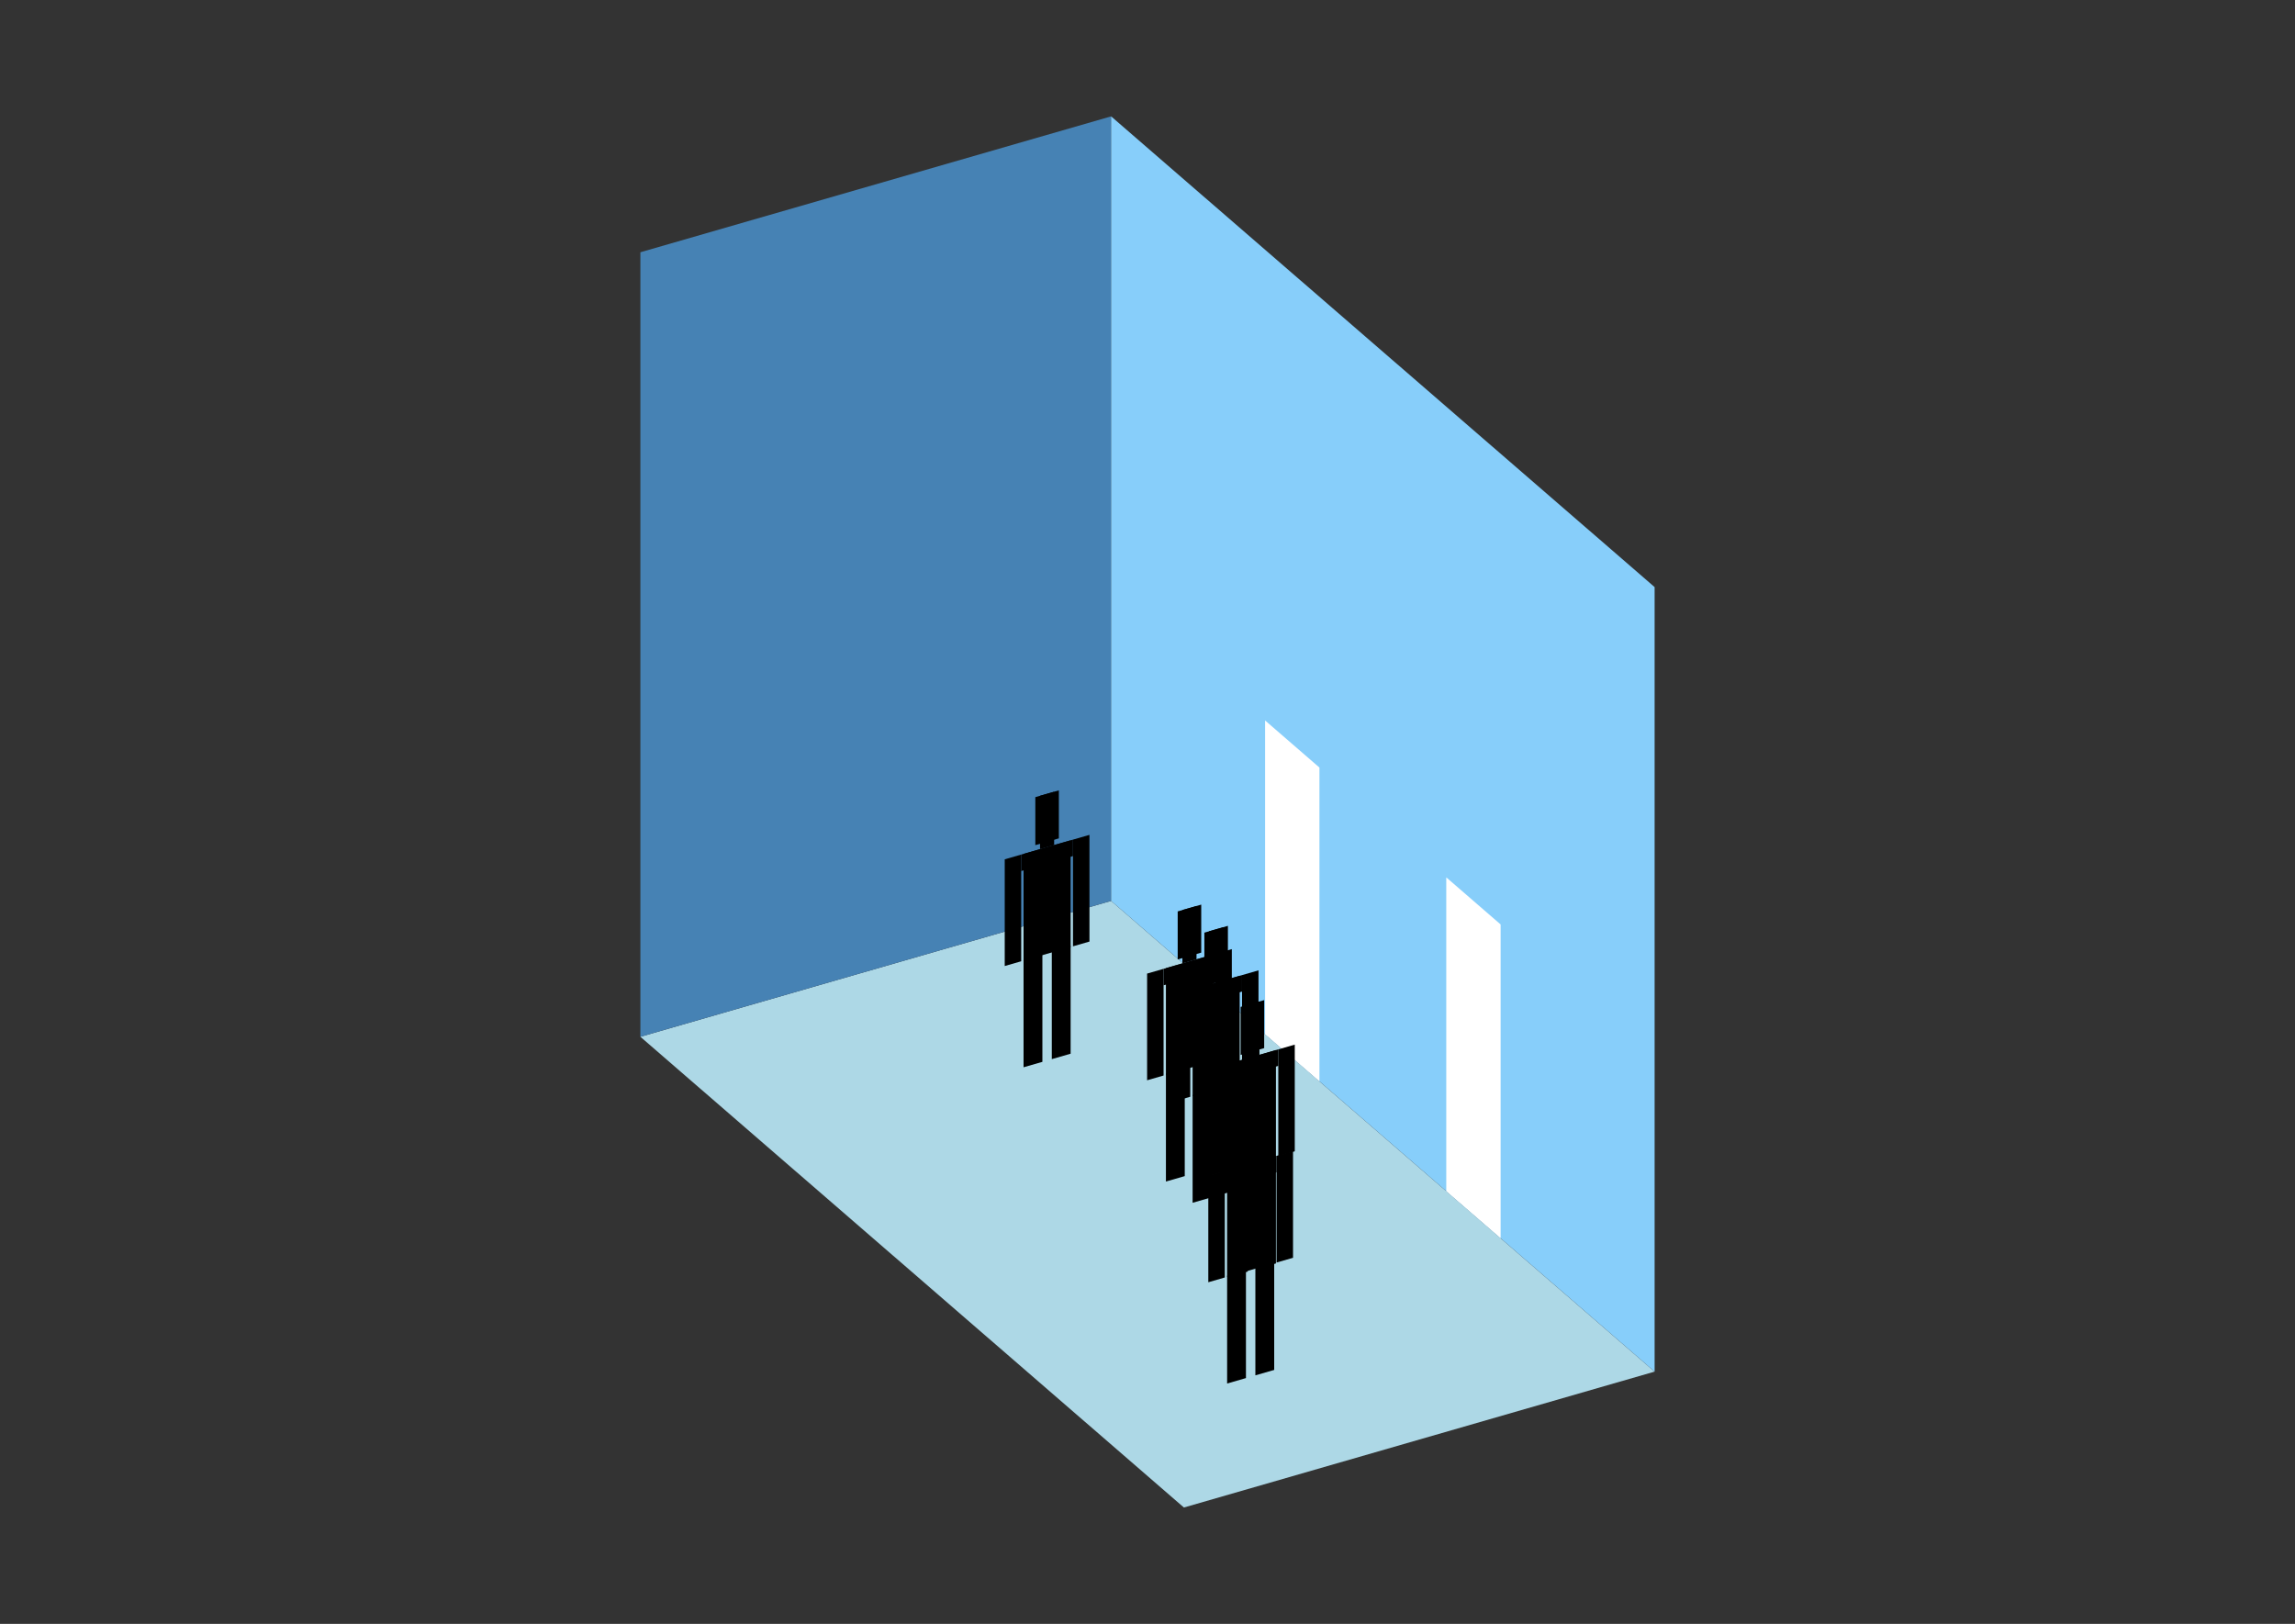 <?xml version="1.0" encoding="UTF-8"?>
<svg
  xmlns="http://www.w3.org/2000/svg"
  width="848"
  height="600"
  style="background-color:white"
>
  <rect width="100%" height="100%" fill="#333333" stroke="none"/>
  <polygon fill="lightblue" points="437.453,557.002 236.623,383.078 410.547,332.871 611.377,506.795" />
  <polygon fill="steelblue" points="236.623,383.078 236.623,93.205 410.547,42.998 410.547,332.871" />
  <polygon fill="lightskyblue" points="611.377,506.795 611.377,216.922 410.547,42.998 410.547,332.871" />
  <polygon fill="white" points="487.532,399.542 487.532,283.592 467.449,266.2 467.449,382.149" />
  <polygon fill="white" points="554.475,457.516 554.475,341.567 534.392,324.175 534.392,440.124" />
  <polygon fill="hsl(360.0,50.0%,72.092%)" points="378.203,394.345 378.203,354.528 385.16,352.52 385.16,392.337" />
  <polygon fill="hsl(360.0,50.0%,72.092%)" points="395.595,389.325 395.595,349.508 388.639,351.516 388.639,391.333" />
  <polygon fill="hsl(360.0,50.0%,72.092%)" points="371.246,356.931 371.246,317.508 377.333,315.751 377.333,355.174" />
  <polygon fill="hsl(360.0,50.0%,72.092%)" points="396.465,349.651 396.465,310.228 402.552,308.471 402.552,347.894" />
  <polygon fill="hsl(360.0,50.0%,72.092%)" points="377.333,321.838 377.333,315.751 396.465,310.228 396.465,316.315" />
  <polygon fill="hsl(360.0,50.0%,72.092%)" points="378.203,354.923 378.203,315.5 395.595,310.479 395.595,349.902" />
  <polygon fill="hsl(360.0,50.0%,72.092%)" points="382.551,312.274 382.551,294.533 391.247,292.023 391.247,309.763" />
  <polygon fill="hsl(360.0,50.0%,72.092%)" points="384.29,313.743 384.29,294.031 389.508,292.525 389.508,312.236" />
  <polygon fill="hsl(360.0,50.0%,59.715%)" points="430.808,436.561 430.808,396.744 437.765,394.736 437.765,434.553" />
  <polygon fill="hsl(360.0,50.0%,59.715%)" points="448.2,431.541 448.2,391.724 441.243,393.732 441.243,433.549" />
  <polygon fill="hsl(360.0,50.0%,59.715%)" points="423.851,399.147 423.851,359.724 429.938,357.967 429.938,397.39" />
  <polygon fill="hsl(360.0,50.0%,59.715%)" points="449.07,391.867 449.07,352.444 455.157,350.687 455.157,390.11" />
  <polygon fill="hsl(360.0,50.0%,59.715%)" points="429.938,364.054 429.938,357.967 449.07,352.444 449.07,358.531" />
  <polygon fill="hsl(360.0,50.0%,59.715%)" points="430.808,397.139 430.808,357.716 448.2,352.695 448.2,392.118" />
  <polygon fill="hsl(360.0,50.0%,59.715%)" points="435.156,354.49 435.156,336.749 443.852,334.239 443.852,351.979" />
  <polygon fill="hsl(360.0,50.0%,59.715%)" points="436.895,355.959 436.895,336.247 442.113,334.741 442.113,354.452" />
  <polygon fill="hsl(360.0,50.0%,57.41%)" points="440.667,444.407 440.667,404.59 447.624,402.582 447.624,442.399" />
  <polygon fill="hsl(360.0,50.0%,57.41%)" points="458.06,439.387 458.06,399.57 451.103,401.578 451.103,441.395" />
  <polygon fill="hsl(360.0,50.0%,57.41%)" points="433.71,406.993 433.71,367.57 439.798,365.813 439.798,405.236" />
  <polygon fill="hsl(360.0,50.0%,57.41%)" points="458.929,399.713 458.929,360.29 465.017,358.533 465.017,397.956" />
  <polygon fill="hsl(360.0,50.0%,57.41%)" points="439.798,371.9 439.798,365.813 458.929,360.29 458.929,366.378" />
  <polygon fill="hsl(360.0,50.0%,57.41%)" points="440.667,404.985 440.667,365.562 458.06,360.541 458.06,399.964" />
  <polygon fill="hsl(360.0,50.0%,57.41%)" points="445.015,362.336 445.015,344.595 453.712,342.085 453.712,359.825" />
  <polygon fill="hsl(360.0,50.0%,57.41%)" points="446.755,363.805 446.755,344.093 451.972,342.587 451.972,362.298" />
  <polygon fill="hsl(360.0,50.0%,50.66%)" points="454.067,471.848 454.067,432.031 461.024,430.022 461.024,469.839" />
  <polygon fill="hsl(360.0,50.0%,50.66%)" points="471.459,466.827 471.459,427.01 464.502,429.018 464.502,468.835" />
  <polygon fill="hsl(360.0,50.0%,50.66%)" points="447.11,434.433 447.11,395.011 453.197,393.253 453.197,432.676" />
  <polygon fill="hsl(360.0,50.0%,50.66%)" points="472.329,427.153 472.329,387.731 478.416,385.973 478.416,425.396" />
  <polygon fill="hsl(360.0,50.0%,50.66%)" points="453.197,399.341 453.197,393.253 472.329,387.731 472.329,393.818" />
  <polygon fill="hsl(360.0,50.0%,50.66%)" points="454.067,432.425 454.067,393.002 471.459,387.982 471.459,427.404" />
  <polygon fill="hsl(360.0,50.0%,50.66%)" points="458.415,389.776 458.415,372.036 467.111,369.525 467.111,387.266" />
  <polygon fill="hsl(360.0,50.0%,50.66%)" points="460.154,391.245 460.154,371.534 465.372,370.027 465.372,389.739" />
  <polygon fill="hsl(360.0,50.0%,42.218%)" points="453.422,511.187 453.422,471.37 460.379,469.362 460.379,509.179" />
  <polygon fill="hsl(360.0,50.0%,42.218%)" points="470.815,506.167 470.815,466.35 463.858,468.358 463.858,508.175" />
  <polygon fill="hsl(360.0,50.0%,42.218%)" points="446.465,473.773 446.465,434.35 452.553,432.593 452.553,472.016" />
  <polygon fill="hsl(360.0,50.0%,42.218%)" points="471.684,466.493 471.684,427.07 477.772,425.313 477.772,464.736" />
  <polygon fill="hsl(360.0,50.0%,42.218%)" points="452.553,438.68 452.553,432.593 471.684,427.07 471.684,433.157" />
  <polygon fill="hsl(360.0,50.0%,42.218%)" points="453.422,471.765 453.422,432.342 470.815,427.321 470.815,466.744" />
  <polygon fill="hsl(360.0,50.0%,42.218%)" points="457.77,429.116 457.77,411.375 466.467,408.865 466.467,426.605" />
  <polygon fill="hsl(360.0,50.0%,42.218%)" points="459.51,430.585 459.51,410.873 464.727,409.367 464.727,429.078" />
</svg>
